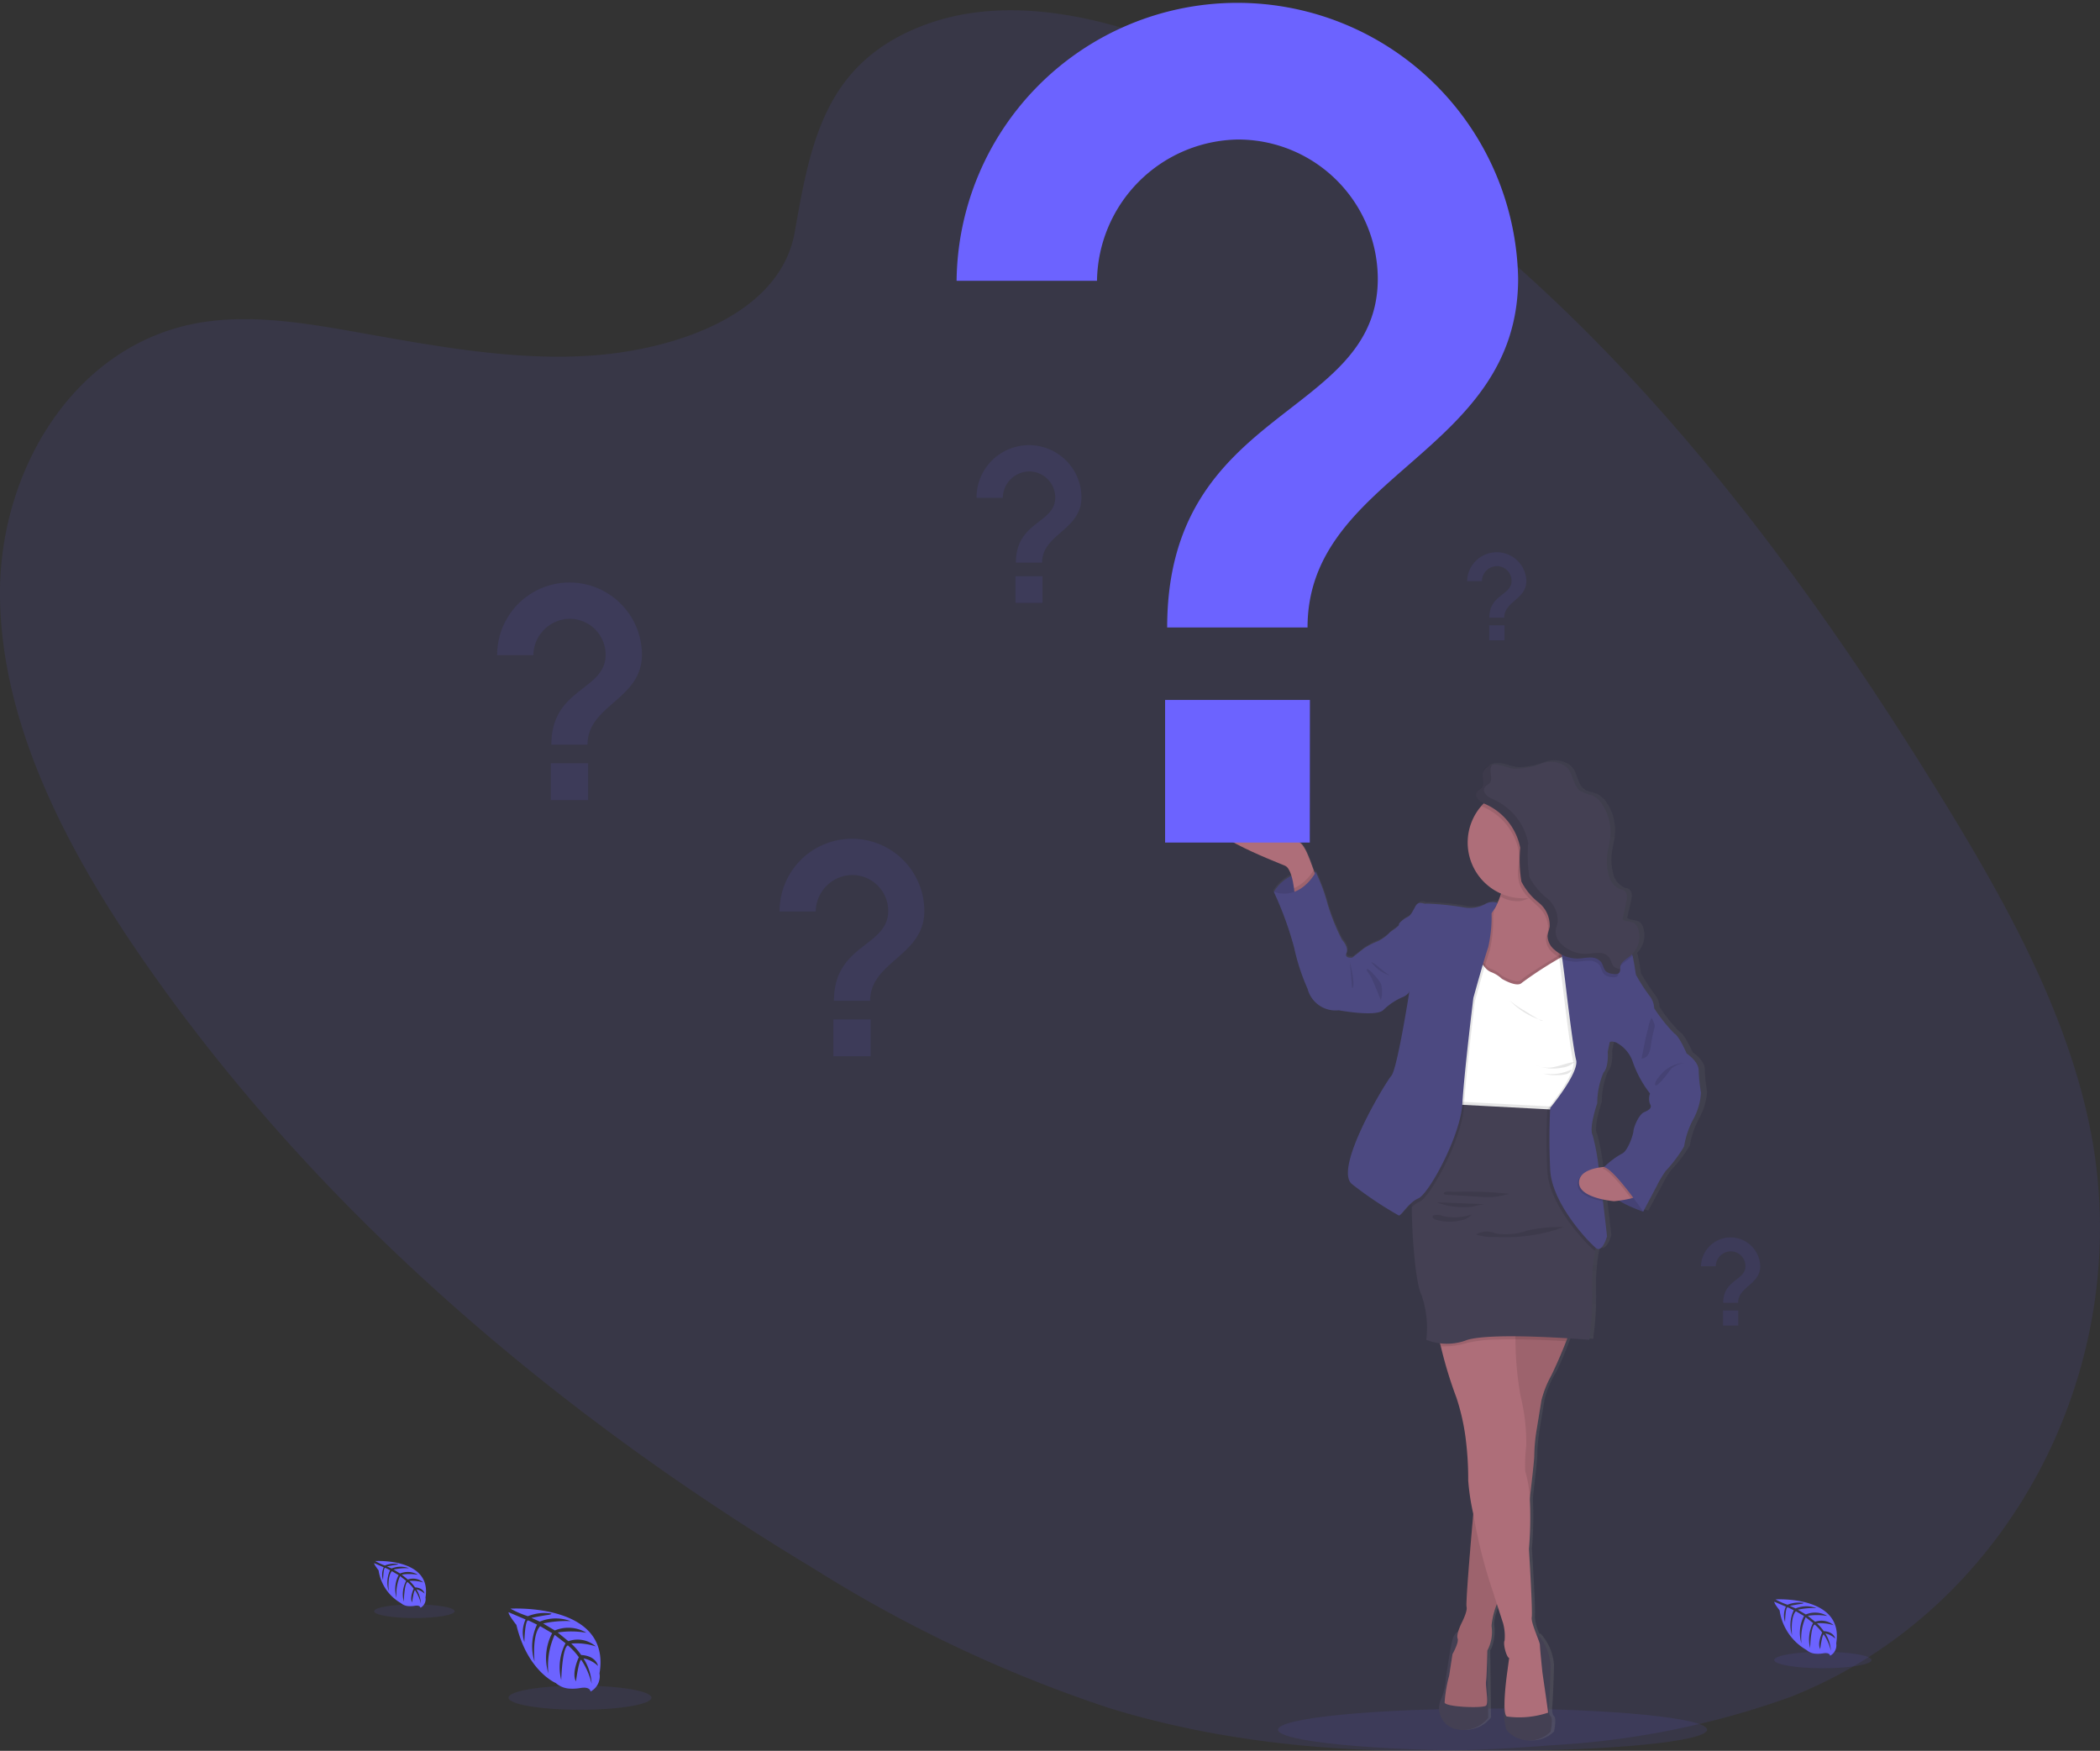 <svg xmlns="http://www.w3.org/2000/svg" xmlns:xlink="http://www.w3.org/1999/xlink" width="137.886" height="114.932" viewBox="0 0 137.886 114.932">
  <rect x="0" y="0" width="137.886" height="114.932" fill="#333333" stroke="none"/>
  <defs>
    <linearGradient id="linear-gradient" x1="0.5" y1="1" x2="0.5" gradientUnits="objectBoundingBox">
      <stop offset="0" stop-color="gray" stop-opacity="0.251"/>
      <stop offset="0.54" stop-color="gray" stop-opacity="0.122"/>
      <stop offset="1" stop-color="gray" stop-opacity="0.102"/>
    </linearGradient>
  </defs>
  <g id="グループ_1025" data-name="グループ 1025" transform="translate(-0.004 0)">
    <ellipse id="楕円形_56" data-name="楕円形 56" cx="14.087" cy="1.389" rx="14.087" ry="1.389" transform="translate(83.918 112.155)" fill="#6c63ff" opacity="0.1"/>
    <path id="パス_2314" data-name="パス 2314" d="M158.414,37.6c6.2-2.5,13.757-.349,20.207,2.782,20.258,9.838,35.017,28.513,46.742,47.538,4.246,6.889,8.278,14.082,9.874,21.772,3.25,15.653-5.226,31.858-19.641,37.537a55,55,0,0,1-15.682,3.167c-9.591.787-19.522.474-29.036-2.439a88.518,88.518,0,0,1-19.36-9.13c-17.192-10.337-32.893-23.762-44.2-40.16-4.958-7.192-9.153-15.3-9.274-23.6s4.875-16.638,13.094-18.049c3.4-.583,6.993.024,10.5.648,5.163.92,10.4,1.888,15.5,1.487,5.273-.418,12.131-2.648,13.092-8.1C151.25,45.2,152.218,40.09,158.414,37.6Z" transform="translate(-98.04 -35.832)" fill="#6c63ff" opacity="0.1"/>
    <path id="パス_2315" data-name="パス 2315" d="M341.271,800.366s6.629-.4,5.847,4.245a1.131,1.131,0,0,1-.589,1.194s-.011-.345-.68-.228a2.986,2.986,0,0,1-.72.036,1.5,1.5,0,0,1-.88-.364h0s-1.864-.769-2.588-3.816c0,0-.537-.663-.515-.835l1.118.478a2.008,2.008,0,0,0-.081,1.478s.036-1.448.251-1.415c.043.007.581.275.581.275a3.306,3.306,0,0,0-.162,2.427s-.188-1.732.367-2.325l.788.46a3.471,3.471,0,0,0-.247,2.636,4.911,4.911,0,0,1,.412-2.525l.714.549a3.4,3.4,0,0,0-.282,2.415s.056-2.117.435-2.276a4.282,4.282,0,0,1,.72.777s-.495,1.038-.188,1.586c0,0,.188-1.409.343-1.416a4.712,4.712,0,0,1,.687,1.574,3.4,3.4,0,0,0-.537-1.663,1.875,1.875,0,0,1,.953.493s-.1-.661-1.106-.718a4.325,4.325,0,0,0-.652-.751,4.081,4.081,0,0,1,1.613.187,1.81,1.81,0,0,0-1.8-.341l-.7-.574a5.8,5.8,0,0,1,1.882.019,2.294,2.294,0,0,0-2.071-.15l-.766-.459a6.937,6.937,0,0,1,1.8-.155,2.76,2.76,0,0,0-2.023.032l-.549-.246s.824-.162,1.067-.188.254-.092.254-.092a2.859,2.859,0,0,0-1.551.172A6.377,6.377,0,0,1,341.271,800.366Z" transform="translate(-307.75 -694.768)" fill="#6c63ff"/>
    <ellipse id="楕円形_57" data-name="楕円形 57" cx="4.692" cy="0.793" rx="4.692" ry="0.793" transform="translate(33.394 110.65)" fill="#6c63ff" opacity="0.1"/>
    <path id="パス_2316" data-name="パス 2316" d="M276.951,777.639s3.737-.225,3.3,2.394a.636.636,0,0,1-.331.673s-.007-.194-.383-.128a1.665,1.665,0,0,1-.405.019.832.832,0,0,1-.5-.2h0a2.98,2.98,0,0,1-1.461-2.152s-.3-.375-.291-.471l.632.275a1.135,1.135,0,0,0-.047.834s.021-.817.137-.8c.025,0,.328.158.328.158a1.873,1.873,0,0,0-.091,1.374s-.107-.977.206-1.312l.444.26a1.962,1.962,0,0,0-.137,1.486,2.789,2.789,0,0,1,.232-1.423l.4.313a1.886,1.886,0,0,0-.158,1.361s.032-1.194.246-1.283a2.448,2.448,0,0,1,.405.438s-.275.585-.106.894c0,0,.106-.794.194-.8a2.626,2.626,0,0,1,.386.887,1.923,1.923,0,0,0-.3-.938,1.049,1.049,0,0,1,.537.275s-.054-.372-.624-.405a2.426,2.426,0,0,0-.367-.423,2.3,2.3,0,0,1,.909.1,1.022,1.022,0,0,0-1.014-.192l-.4-.324a3.289,3.289,0,0,1,1.062.011,1.292,1.292,0,0,0-1.169-.084l-.431-.26a3.928,3.928,0,0,1,1.012-.087,1.551,1.551,0,0,0-1.14.018l-.309-.137s.466-.092.6-.106.144-.052.144-.052a1.618,1.618,0,0,0-.875.1A3.614,3.614,0,0,1,276.951,777.639Z" transform="translate(-252.31 -675.166)" fill="#6c63ff"/>
    <ellipse id="楕円形_58" data-name="楕円形 58" cx="2.645" cy="0.448" rx="2.645" ry="0.448" transform="translate(24.569 105.319)" fill="#6c63ff" opacity="0.1"/>
    <path id="パス_2317" data-name="パス 2317" d="M946.3,795.962s4.512-.275,3.983,2.884a.775.775,0,0,1-.4.813s-.008-.235-.463-.155a2.027,2.027,0,0,1-.49.023,1.009,1.009,0,0,1-.6-.247h0a3.577,3.577,0,0,1-1.762-2.6s-.365-.452-.35-.567l.761.324a1.369,1.369,0,0,0-.055,1.007s.025-.986.17-.961c.03,0,.4.19.4.19a2.247,2.247,0,0,0-.11,1.648s-.128-1.178.25-1.582l.536.312a2.365,2.365,0,0,0-.168,1.8,3.4,3.4,0,0,1,.275-1.718l.486.379a2.325,2.325,0,0,0-.192,1.648s.04-1.439.3-1.549a2.966,2.966,0,0,1,.489.529s-.337.707-.128,1.081c0,0,.128-.961.233-.961a3.19,3.19,0,0,1,.467,1.071,2.31,2.31,0,0,0-.364-1.132,1.277,1.277,0,0,1,.648.335s-.066-.449-.754-.489a2.929,2.929,0,0,0-.442-.511,2.778,2.778,0,0,1,1.1.126,1.237,1.237,0,0,0-1.224-.231l-.479-.391a3.956,3.956,0,0,1,1.281.012,1.559,1.559,0,0,0-1.411-.1l-.522-.312a4.753,4.753,0,0,1,1.224-.106,1.872,1.872,0,0,0-1.374.022l-.374-.168s.562-.111.727-.128.173-.063.173-.063a1.95,1.95,0,0,0-1.055.117A4.561,4.561,0,0,1,946.3,795.962Z" transform="translate(-829.714 -690.971)" fill="#6c63ff"/>
    <ellipse id="楕円形_59" data-name="楕円形 59" cx="3.193" cy="0.54" rx="3.193" ry="0.54" transform="translate(116.499 108.43)" fill="#6c63ff" opacity="0.1"/>
    <path id="パス_2318" data-name="パス 2318" d="M708.981,416.749a9.79,9.79,0,0,1-.15-1.464c0-.589-.8-1.111-.8-1.111s-.494-1.144-.824-1.313a10.084,10.084,0,0,1-1.347-1.666,1.361,1.361,0,0,0-.306-.808,11.6,11.6,0,0,1-.834-1.258h0c-.137-.168-.069-.286-.275-1.262a1.517,1.517,0,0,0-.038-.147.193.193,0,0,0-.022-.063,1.648,1.648,0,0,0,.389-1.707.686.686,0,0,0-.195-.3c-.232-.19-.6-.111-.842-.291l.254-1.124c.061-.275.092-.622-.148-.771a1.251,1.251,0,0,0-.283-.095,1.334,1.334,0,0,1-.758-.992,3.4,3.4,0,0,1-.082-1.236c.047-.4.163-.786.206-1.185a3.255,3.255,0,0,0-.5-2.107,1.623,1.623,0,0,0-.666-.629c-.254-.114-.549-.137-.787-.275-.511-.326-.485-1.1-.893-1.542a1.762,1.762,0,0,0-1.725-.29,5.209,5.209,0,0,1-1.8.347c-.393-.044-.761-.222-1.155-.264a1.217,1.217,0,0,0-.338.015V395.2a.733.733,0,0,0-.628.49.748.748,0,0,0-.019.2c0,.161.038.328.041.482a.459.459,0,0,1-.111.339c-.078.084-.194.128-.275.214a.344.344,0,0,0-.1.253c0,.244.3.46.51.559h.008c-.055.055-.11.113-.161.172a3.617,3.617,0,0,0-.909,2.4,3.667,3.667,0,0,0,2.231,3.349l-.029.089a5.117,5.117,0,0,1-.2.519,1.029,1.029,0,0,0-.863.1,2.178,2.178,0,0,1-1.365.2,18.544,18.544,0,0,0-2.507-.253c-.172.067-.511-.235-.732.169s-.324.622-.549.724-.614.42-.562.488-.563.471-.563.471a2.8,2.8,0,0,1-.835.622,4.9,4.9,0,0,0-.955.489l-.751.588s-.562.085-.391-.3-.308-.875-.308-.875a13.883,13.883,0,0,1-.955-2.335,11.878,11.878,0,0,0-.784-2.1l-.1-.01-.044-.125c-.144-.405-.331-.9-.474-1.194-.275-.556-.444-.614-.444-.614s-3.307-2.483-5.456-1.727,3.921,3.012,4.467,3.248a1.03,1.03,0,0,1,.424.661,2.827,2.827,0,0,0-1.174,1.056,22.46,22.46,0,0,1,1.347,3.634,13.964,13.964,0,0,0,.9,2.747,1.916,1.916,0,0,0,2.08,1.413s2.421.445,2.95,0a4.185,4.185,0,0,1,1.262-.845,1,1,0,0,0,.477-.337s-.8,5.048-1.194,5.486-3.864,6.105-2.618,7.119a24.886,24.886,0,0,0,3.119,2.06c.106.052.423-.477.876-.852v.293a21.737,21.737,0,0,0,.643,5.769,6.388,6.388,0,0,1,.324,2.961,2.334,2.334,0,0,0,.922.221c.016.066.036.137.054.206a27.434,27.434,0,0,0,1.037,3.36,13.662,13.662,0,0,1,.647,2.946,20.46,20.46,0,0,1,.137,2.507,14.753,14.753,0,0,0,.338,2.2h0c-.137,1.578-.4,4.621-.442,5.721h0v.08q0,.019,0,.037v.067h0a1.015,1.015,0,0,0,.008.207.672.672,0,0,1-.023.313,5.471,5.471,0,0,1-.37.882,4.214,4.214,0,0,0-.165.426.769.769,0,0,0-.4.566c-.17.657-.426,2.472-.426,2.472a4.474,4.474,0,0,1-.306,1.364,1.406,1.406,0,0,0,1.04,2.036,2.1,2.1,0,0,0,2.079-.769l-.051-4.406v-.008a.658.658,0,0,0,.076-.119v-.011c.01-.021.021-.043.03-.067l.012-.033.022-.054a.078.078,0,0,1,0-.019,2.911,2.911,0,0,0,.124-1.312v-.185a.522.522,0,0,1,.008-.091v-.016l.008-.054v-.023a.1.1,0,0,1,.011-.055.074.074,0,0,1,0-.014c.014-.063.03-.137.048-.2v-.015l.021-.066h0c.021-.07.044-.137.069-.212v-.014a.194.194,0,0,1,.023-.065v-.008c.025-.067.051-.137.076-.2l.007-.018.022-.055.007-.016.052-.122h0l.4,1.243a3.144,3.144,0,0,1,.1,1.144c-.12.218.137,1.128.306,1.144l-.158,1.144a17.528,17.528,0,0,0-.152,1.9c-.011.073-.022.137-.03.181a4.127,4.127,0,0,0,.154,1.5,2.01,2.01,0,0,0,2.95.124s.187-.842,0-1.01-.1-.775-.1-.775.085-1.5.1-2.592a3.425,3.425,0,0,0-.894-2.06l-.051.045a3.236,3.236,0,0,1-.316-1.152c.069-.387-.188-4.476-.188-4.476a24.255,24.255,0,0,0,.06-3.3h0c.022-.185.043-.368.063-.549.1-.879.187-1.63.22-2.025h0v-.047c.008-.106.012-.181.011-.217,0-.137,0-.294.014-.466.032-.472.106-1,.106-1l.357-2.172a6.789,6.789,0,0,1,.666-1.648l.047-.074h0c.015-.026.03-.055.047-.085l.007-.012c.015-.029.032-.059.047-.091l.007-.012c.055-.109.114-.234.176-.371,0-.011.01-.021.014-.032l.047-.1a.106.106,0,0,1,.018-.041c.007-.014.029-.07.044-.1a.4.4,0,0,0,.018-.043c.018-.041.037-.084.055-.128l.026-.063c.012-.032.026-.063.04-.095l.033-.084c.01-.021.018-.041.026-.062l.037-.095c0-.014.012-.029.018-.043.1-.243.191-.483.275-.7h0l.076-.2c.874.054,1.467.1,1.467.1a20.121,20.121,0,0,0,.187-3.263,12.125,12.125,0,0,1,.216-2.61c.012-.067.023-.128.034-.183l.023.019c.427.337.734-.775.734-.775s-.115-1.037-.275-2.294l-.017-.125a6.458,6.458,0,0,0,.746.114s.137-.012.326-.036a9.009,9.009,0,0,0,1.64.742l.908-1.676a6.82,6.82,0,0,1,.6-.993,9.052,9.052,0,0,0,1.228-1.615,5.685,5.685,0,0,1,.665-1.886A4.163,4.163,0,0,0,708.981,416.749Zm-3.785,1.279c-.359.151-.7.993-.716,1.246s-.393,1.363-.784,1.5a5.227,5.227,0,0,0-1.161.86c-.113.01-.24.025-.374.047a13.089,13.089,0,0,0-.393-2.118c-.275-.505.3-2.121.3-2.121a5.135,5.135,0,0,1,.412-2.019c.356-.387.275-1.364.275-1.364s.085-.4.12-.588.507,0,.511,0h0a2.235,2.235,0,0,1,1.058,1.261,7.236,7.236,0,0,0,1.143,2.07s-.154.455,0,.687S705.554,417.877,705.2,418.028Z" transform="translate(-596.89 -345.103)" fill="url(#linear-gradient)"/>
    <path id="パス_2319" data-name="パス 2319" d="M707,449.521a2.747,2.747,0,0,1,2.747-1.294v1.966h-1.194l-.934-.236Z" transform="translate(-623.354 -390.979)" fill="#4c4981"/>
    <path id="パス_2320" data-name="パス 2320" d="M707,449.521a2.747,2.747,0,0,1,2.747-1.294v1.966h-1.194l-.934-.236Z" transform="translate(-623.354 -390.979)" opacity="0.1"/>
    <path id="パス_2321" data-name="パス 2321" d="M684,425.03l-1.463,1.025s-.012-.2-.049-.485c-.073-.53-.236-1.325-.589-1.479-.537-.236-6.516-2.486-4.4-3.243s5.375,1.724,5.375,1.724.167.058.435.611c.137.291.326.787.467,1.192C683.911,424.741,684,425.03,684,425.03Z" transform="translate(-597.518 -367.261)" fill="#ae6e79"/>
    <path id="パス_2322" data-name="パス 2322" d="M712.18,431.588l.166-.078.467.533-.382.814-.651-.261.151-.651Z" transform="translate(-614.011 -372.241)" fill="#4c4981"/>
    <path id="パス_2323" data-name="パス 2323" d="M787.5,810.995s-.42-.049-.588.606-.42,2.472-.42,2.472a4.469,4.469,0,0,1-.3,1.361,1.409,1.409,0,0,0,1.025,2.031,2.066,2.066,0,0,0,2.049-.768l-.051-4.4Z" transform="translate(-691.544 -703.944)" fill="#444053"/>
    <path id="パス_2324" data-name="パス 2324" d="M819.052,812.44a3.417,3.417,0,0,1,.882,2.052c-.016,1.091-.1,2.586-.1,2.586s-.083.606.1.773,0,1.008,0,1.008a1.962,1.962,0,0,1-2.906-.124,4.2,4.2,0,0,1-.151-1.493c.107-.585.407-3.215.407-3.215Z" transform="translate(-718.116 -705.191)" fill="#444053"/>
    <path id="パス_2325" data-name="パス 2325" d="M796.882,660.4a28.035,28.035,0,0,1-1.294,3.123,6.724,6.724,0,0,0-.654,1.648l-.353,2.166a12.127,12.127,0,0,0-.118,1.461c.017.487-.874,7.591-.874,7.591l-1.411,1.8a4.609,4.609,0,0,0-.52,1.785,2.593,2.593,0,0,1-.275,1.612s-.033,1.648-.084,2.015.185,1.412,0,1.6-2.654.1-2.721-.2a8.96,8.96,0,0,1,.3-1.764l.218-1.411s.437-.772.337-1.025.184-.839.2-.89.471-.874.387-1.192.529-7.1.529-7.1l1.729-12.143Z" transform="translate(-693.721 -573.241)" fill="#ae6e79"/>
    <path id="パス_2326" data-name="パス 2326" d="M796.882,660.422s-.137.382-.325.883a17.109,17.109,0,0,1-.968,2.24,6.811,6.811,0,0,0-.655,1.648l-.353,2.167a12.173,12.173,0,0,0-.117,1.461c0,.192-.129,1.419-.294,2.832-.254,2.161-.58,4.759-.58,4.759l-1.411,1.8s-.071.137-.161.354a3.294,3.294,0,0,0-.36,1.426,2.6,2.6,0,0,1-.275,1.612s-.034,1.648-.084,2.015.185,1.411,0,1.6-2.654.1-2.721-.2a8.979,8.979,0,0,1,.3-1.764l.218-1.412s.437-.772.335-1.025.185-.839.2-.89.471-.874.387-1.192c-.065-.243.275-4.222.433-6.109.054-.593.088-.979.088-.979l1.487-10.447.121-.842.121-.854Z" transform="translate(-693.721 -573.258)" opacity="0.1"/>
    <path id="パス_2327" data-name="パス 2327" d="M792.274,690.907a5.932,5.932,0,0,1-2.71.253c-.341-.2,0-2.7,0-2.7l.155-1.141c-.166-.018-.419-.924-.3-1.143a3.2,3.2,0,0,0-.1-1.141l-.4-1.236-.242-.757a33.613,33.613,0,0,1-1.315-5.185,15.011,15.011,0,0,1-.332-2.189,20.758,20.758,0,0,0-.137-2.5,14.211,14.211,0,0,0-.637-2.939,27.687,27.687,0,0,1-1.022-3.353c-.151-.581-.255-1-.255-1s2.538-.213,4.078-.287c.707-.034,1.2-.038,1.147.019a2.091,2.091,0,0,0-.07.811,21.165,21.165,0,0,0,.338,3.725,12.857,12.857,0,0,1,.37,3.241,10.229,10.229,0,0,0-.067,1.68,7.553,7.553,0,0,1,.3,1.823,24.645,24.645,0,0,1-.058,3.281s.251,4.082.184,4.468.537,1.6.537,1.831.168,1.831.168,1.831S792.262,690.723,792.274,690.907Z" transform="translate(-690.623 -578.483)" fill="#ae6e79"/>
    <path id="パス_2328" data-name="パス 2328" d="M808.169,448.264l-.288.312-.188.2-1.1,1.181-2.839.32-1.511-.4-.374-.1s0-.758.067-1.667c.1-1.166.326-2.582.874-2.968a2.182,2.182,0,0,0,.639-.809,4.55,4.55,0,0,0,.275-.678c.011-.03.019-.059.029-.089a7.571,7.571,0,0,0,.267-1.246s.363-.2.867-.434c1.314-.614,3.585-1.461,2.8.434a7.414,7.414,0,0,0-.3.852c-.012.043-.023.085-.033.126a2.757,2.757,0,0,0,.107,2.048h0a1.282,1.282,0,0,0,.114.174.917.917,0,0,0,.191.194l.327,2.075.027.172Z" transform="translate(-705.193 -384.902)" fill="#ae6e79"/>
    <path id="パス_2329" data-name="パス 2329" d="M819.337,443.055c-.15.36.073-.294,0,0-.6.426-2.01,1.639-2.8,1.639a2.2,2.2,0,0,1-1.155-.3,7.482,7.482,0,0,0,.3-1.334S820.429,440.434,819.337,443.055Z" transform="translate(-716.848 -385.537)" opacity="0.1"/>
    <path id="パス_2330" data-name="パス 2330" d="M807,411.3a3.665,3.665,0,0,1-3.279,3.641c-.126.012-.254.021-.383.021A3.662,3.662,0,1,1,807,411.3Z" transform="translate(-703.304 -355.992)" fill="#ae6e79"/>
    <path id="パス_2331" data-name="パス 2331" d="M799.855,495.6l-.522,1.361s-.424.018-1.086.038c-2.235.071-7.159.162-7.379-.412a1.463,1.463,0,0,1-.077-.452,8.855,8.855,0,0,1,.379-2.218s.235-2.688.235-2.8-.2-2-.2-2l.4-1.511,1.125-.79s.5.773.806.839a2.1,2.1,0,0,1,.706.438s.99.6,1.31.268,2.8-1.814,2.8-1.814l1.31,1.445Z" transform="translate(-695.635 -424.054)" opacity="0.1"/>
    <path id="パス_2332" data-name="パス 2332" d="M799.881,497.117l-.522,1.36s-.424.019-1.086.04h-.065c-.286.01-.613.019-.961.026a41.366,41.366,0,0,1-5.5-.137c-.481-.069-.8-.168-.847-.3a1.218,1.218,0,0,1-.06-.25c-.008-.063-.014-.137-.016-.2a8.857,8.857,0,0,1,.379-2.218s.235-2.688.235-2.8-.2-2-.2-2l.4-1.511.773-.541.352-.247a5.285,5.285,0,0,0,.386.508,1.027,1.027,0,0,0,.42.331,2.1,2.1,0,0,1,.706.438s.99.6,1.31.268a25.465,25.465,0,0,1,2.452-1.6c.214-.13.353-.212.353-.212l.176.2,1.134,1.25Z" transform="translate(-695.661 -425.366)" fill="#fff"/>
    <path id="パス_2333" data-name="パス 2333" d="M718.152,448.085l-1.463,1.025s-.012-.2-.049-.485a2.96,2.96,0,0,0,1.288-1.195C718.063,447.8,718.152,448.085,718.152,448.085Z" transform="translate(-631.67 -390.316)" opacity="0.1"/>
    <path id="パス_2334" data-name="パス 2334" d="M714.924,452.408l-.318-.085a2.77,2.77,0,0,1-.824.622,4.814,4.814,0,0,0-.939.486l-.74.588s-.55.085-.386-.3-.3-.874-.3-.874a13.851,13.851,0,0,1-.941-2.335,11.74,11.74,0,0,0-.777-2.1s-.975,1.9-2.755,1.294a22.522,22.522,0,0,1,1.327,3.628,13.949,13.949,0,0,0,.89,2.737,1.9,1.9,0,0,0,2.049,1.412s2.386.444,2.906,0a4.213,4.213,0,0,1,1.236-.843,1.02,1.02,0,0,0,.47-.335v-2Z" transform="translate(-623.302 -391.162)" fill="#4c4981"/>
    <path id="パス_2335" data-name="パス 2335" d="M743.3,491.33s.42,1.563.151,1.731Z" transform="translate(-654.668 -428.186)" opacity="0.1"/>
    <path id="パス_2336" data-name="パス 2336" d="M798.256,558.714c-2.235.071-7.159.161-7.379-.412a1.463,1.463,0,0,1-.077-.452l7.3.385Z" transform="translate(-695.644 -485.57)" opacity="0.1"/>
    <path id="パス_2337" data-name="パス 2337" d="M793.8,660.4s-.137.382-.326.883c-.927-.056-2.155-.115-3.321-.124-.412,0-.816,0-1.2.014a9.029,9.029,0,0,0-1.957.217,5.188,5.188,0,0,1-1.744.225c-.151-.581-.256-1-.256-1s2.538-.213,4.078-.287l.121-.854Z" transform="translate(-690.641 -573.241)" opacity="0.1"/>
    <path id="パス_2338" data-name="パス 2338" d="M785.355,567.733l-.286.6s-.04.18-.091.466a11.9,11.9,0,0,0-.212,2.61,20.643,20.643,0,0,1-.185,3.258s-6.181-.521-7.994,0a3.666,3.666,0,0,1-2.706,0,6.5,6.5,0,0,0-.319-2.956c-.367-.687-.625-3.752-.633-5.769a5.084,5.084,0,0,1,.164-1.777,53.034,53.034,0,0,0,1.948-4.989l.36.019.962.051,5.467.288.858.045.091.275Z" transform="translate(-680.228 -486.717)" fill="#444053"/>
    <path id="パス_2339" data-name="パス 2339" d="M867.347,591.743l.051.538s-2.707-.882-2.57-1.966,0-.961,0-.961l2.176.184Z" transform="translate(-759.5 -512.743)" fill="#4c4981"/>
    <path id="パス_2340" data-name="パス 2340" d="M867.347,591.743l.051.538s-2.707-.882-2.57-1.966,0-.961,0-.961l2.176.184Z" transform="translate(-759.5 -512.743)" opacity="0.1"/>
    <path id="パス_2341" data-name="パス 2341" d="M753.871,491.747a2.412,2.412,0,0,0,.953.5.619.619,0,0,1-.275-.137c-.194-.137-.378-.287-.565-.433a1.772,1.772,0,0,0-.525-.363A2.89,2.89,0,0,0,753.871,491.747Z" transform="translate(-663.433 -428.169)" opacity="0.1"/>
    <path id="パス_2342" data-name="パス 2342" d="M752.069,495.425a1.215,1.215,0,0,1,.209.331,2,2,0,0,1-.015,1.04l-.434-1.047c-.076-.179-.151-.357-.242-.527-.04-.073-.29-.376-.261-.44C751.4,494.6,751.987,495.325,752.069,495.425Z" transform="translate(-661.589 -431.14)" opacity="0.1"/>
    <path id="パス_2343" data-name="パス 2343" d="M834,539.519a1.4,1.4,0,0,0,.79-.369c-.446.056-.869.232-1.309.324a1.945,1.945,0,0,1-1.22-.113A3,3,0,0,0,834,539.519Z" transform="translate(-731.409 -469.438)" opacity="0.1"/>
    <path id="パス_2344" data-name="パス 2344" d="M821.979,511.108a.306.306,0,0,1-.227-.056q-.5-.288-.992-.6a6.593,6.593,0,0,1-.971-.67A4.941,4.941,0,0,0,821.979,511.108Z" transform="translate(-720.652 -444.102)" opacity="0.1"/>
    <path id="パス_2345" data-name="パス 2345" d="M836.773,543.306a2.092,2.092,0,0,0,.525-.043.7.7,0,0,0,.431-.283.248.248,0,0,0-.183.029,3.081,3.081,0,0,1-1.687.2A2.436,2.436,0,0,0,836.773,543.306Z" transform="translate(-734.515 -472.737)" opacity="0.1"/>
    <path id="パス_2346" data-name="パス 2346" d="M792.5,601.256a5.509,5.509,0,0,1-1.073.21,6.467,6.467,0,0,1-.849-.016l-1.374-.086-.687-.044c-.081,0-.412,0-.249-.163.082-.08.541-.029.659-.033q.342-.011.687-.012c.455,0,.911,0,1.365.027C791.49,601.162,791.991,601.2,792.5,601.256Z" transform="translate(-693.422 -522.888)" opacity="0.1"/>
    <path id="パス_2347" data-name="パス 2347" d="M788,606.318a5.552,5.552,0,0,0-.775.159,5.151,5.151,0,0,1-.81.032,4.519,4.519,0,0,1-1.562-.319C785.9,606.243,786.949,606.275,788,606.318Z" transform="translate(-690.511 -527.27)" opacity="0.1"/>
    <path id="パス_2348" data-name="パス 2348" d="M783.336,612.084a2.253,2.253,0,0,1,.3.082,3.515,3.515,0,0,0,1.786-.126,1.047,1.047,0,0,1-.677.376,3.138,3.138,0,0,1-1.319.048c-.137-.028-.482-.077-.549-.22C782.763,612.034,783.207,612.063,783.336,612.084Z" transform="translate(-688.793 -532.317)" opacity="0.1"/>
    <path id="パス_2349" data-name="パス 2349" d="M804.574,618.352a4.5,4.5,0,0,1,.514.137,4.345,4.345,0,0,0,1.985-.21,9.241,9.241,0,0,1,2.4-.223,2.375,2.375,0,0,0-.515.169c-.185.056-.374.109-.562.155-.369.091-.745.165-1.122.218a11.539,11.539,0,0,1-2.3.1,3.335,3.335,0,0,1-1.262-.161A1.391,1.391,0,0,1,804.574,618.352Z" transform="translate(-706.781 -537.501)" opacity="0.1"/>
    <path id="パス_2350" data-name="パス 2350" d="M778.268,464.522a8.87,8.87,0,0,1-.218,2.253c-.08.22-.2.625-.338,1.08-.147.5-.308,1.069-.431,1.511s-.206.739-.206.739-.567,4.621-.714,6.822a.537.537,0,0,1-.008.115c-.008.124-.022.253-.043.386-.327,2.187-2.213,5.559-2.846,5.828a1.885,1.885,0,0,0-.533.367,5.086,5.086,0,0,1,.164-1.777,53.015,53.015,0,0,0,1.948-4.989l.36.019c-.008-.063-.014-.137-.016-.2a8.855,8.855,0,0,1,.379-2.218s.235-2.688.235-2.8-.2-2-.2-2l.4-1.511.773-.541c.1-1.166.326-2.582.874-2.968a2.182,2.182,0,0,0,.639-.809c.109.015-.089-.081-.089-.081Z" transform="translate(-680.228 -404.386)" opacity="0.1"/>
    <path id="パス_2351" data-name="パス 2351" d="M752.226,462.782a1,1,0,0,0-.85.1,2.125,2.125,0,0,1-1.345.2,18.226,18.226,0,0,0-2.472-.253c-.172.067-.5-.235-.723.169s-.319.621-.537.721-.606.42-.55.488-.549.47-.549.47l1.225,3.983s-.79,5.038-1.176,5.475-3.813,6.1-2.586,7.105a24.412,24.412,0,0,0,3.074,2.06c.137.067.621-.839,1.293-1.125s2.755-4.066,2.884-6.215.722-6.936.722-6.936.723-2.621.974-3.327a8.871,8.871,0,0,0,.219-2.253Z" transform="translate(-653.891 -403.513)" fill="#4c4981"/>
    <path id="パス_2352" data-name="パス 2352" d="M840.953,492.933l-.286.6s-.04.18-.091.466a.256.256,0,0,1-.137-.062c-.42-.337-2.884-2.872-3.007-5.123-.086-1.661-.045-3.092-.018-3.729.008-.2.016-.321.016-.347h0s1.915-2.319,1.7-3.14-.723-5.219-.723-5.219l-.074-.577-.128-.975-.3-2.36.316.074a.916.916,0,0,0,.191.194l.327,2.075,1.134,1.25.185,7.609-.522,1.36s-.424.019-1.086.04h-.065Z" transform="translate(-735.827 -411.917)" opacity="0.1"/>
    <path id="パス_2353" data-name="パス 2353" d="M843.166,479.742s-.47-.185-.5,0-.118.587-.118.587.084.975-.275,1.361a5.063,5.063,0,0,0-.412,2.015s-.566,1.612-.3,2.117a13.58,13.58,0,0,1,.4,2.2c.1.687.191,1.441.275,2.13.152,1.253.266,2.29.266,2.29s-.3,1.108-.724.772-2.884-2.872-3.005-5.123c-.082-1.581-.049-2.954-.022-3.632.011-.287.022-.449.022-.449s1.915-2.319,1.7-3.141-.723-5.219-.723-5.219l-.088-.68-.095-.731-.022-.161-.3-2.335h0a10.444,10.444,0,0,1,2.187.687,7.513,7.513,0,0,0,1.786.6,1.343,1.343,0,0,1,.953.978c.015.047.026.1.037.147.2.975.137,1.092.275,1.261A37.745,37.745,0,0,1,843.166,479.742Z" transform="translate(-736.981 -411.287)" fill="#4c4981"/>
    <path id="パス_2354" data-name="パス 2354" d="M853.82,592.38c-.687-.137-1.706-.455-1.682-1.155.021-.655.809-.891,1.406-.975C853.64,590.934,853.735,591.691,853.82,592.38Z" transform="translate(-748.556 -513.52)" opacity="0.1"/>
    <path id="パス_2355" data-name="パス 2355" d="M856.58,591.1c-.027.059-.137.11-.294.155a7.927,7.927,0,0,1-1.117.183s-2.335-.185-2.3-1.244c.025-.76,1.08-.961,1.672-1.007a3.864,3.864,0,0,1,.394-.016S856.681,590.882,856.58,591.1Z" transform="translate(-749.186 -512.587)" fill="#ae6e79"/>
    <path id="パス_2356" data-name="パス 2356" d="M866.287,591.1c-.027.059-.137.11-.294.155-.608-.815-1.457-1.86-1.874-1.952l.126-.117a3.864,3.864,0,0,1,.394-.016S866.388,590.882,866.287,591.1Z" transform="translate(-758.893 -512.587)" opacity="0.1"/>
    <path id="パス_2357" data-name="パス 2357" d="M866.338,497.69l.687.1a11.915,11.915,0,0,0,.824,1.26,1.374,1.374,0,0,1,.3.806,10.323,10.323,0,0,0,1.327,1.662c.319.168.806,1.31.806,1.31s.79.521.79,1.108a9.868,9.868,0,0,0,.151,1.461,4.145,4.145,0,0,1-.453,1.648,5.628,5.628,0,0,0-.655,1.879,8.887,8.887,0,0,1-1.209,1.612,6.834,6.834,0,0,0-.588.992l-.89,1.68s-1.882-2.772-2.57-2.923a5.41,5.41,0,0,1,1.158-.874c.386-.135.757-1.236.773-1.494s.353-1.092.7-1.236.538-.3.387-.538a1,1,0,0,1,0-.687,7.253,7.253,0,0,1-1.126-2.06,2.243,2.243,0,0,0-1.041-1.26l-.52-1.277Z" transform="translate(-759.532 -433.673)" fill="#4c4981"/>
    <path id="パス_2358" data-name="パス 2358" d="M889.868,540.114a2.18,2.18,0,0,1,1.356-.514,1.652,1.652,0,0,0-.887.347,2.1,2.1,0,0,0-.246.313c-.08.114-.728.938-.824.808C889.106,540.877,889.738,540.225,889.868,540.114Z" transform="translate(-780.564 -469.827)" opacity="0.1"/>
    <path id="パス_2359" data-name="パス 2359" d="M882.73,520.763a.581.581,0,0,0,.479-.339,1.906,1.906,0,0,0,.15-.6,8.885,8.885,0,0,1,.207-1.021.472.472,0,0,0-.029-.412,1.4,1.4,0,0,0-.148-.3,1.83,1.83,0,0,0-.21.641c-.063.228-.121.457-.176.687C882.974,519.528,882.746,520.763,882.73,520.763Z" transform="translate(-774.947 -451.271)" opacity="0.1"/>
    <path id="パス_2360" data-name="パス 2360" d="M816.031,418.717a1.414,1.414,0,0,1-.232.239c-.275.218-.639.4-.673.747a.806.806,0,0,1-.041.331c-.088.151-.3.137-.475.108a.824.824,0,0,1-.4-.148c-.18-.154-.2-.428-.334-.622a.847.847,0,0,0-.687-.3c-.257-.008-.512.049-.769.06a2.111,2.111,0,0,1-.493-.033,1.564,1.564,0,0,1-.159-.033,2.054,2.054,0,0,1-.335-.114,1.472,1.472,0,0,1-.163-.077,2.172,2.172,0,0,1-.474-.33,1.178,1.178,0,0,1-.44-.891c.012-.21.107-.4.137-.611a1.916,1.916,0,0,0-.718-1.578c-.17-.169-.352-.332-.522-.5a2.512,2.512,0,0,1-.614-.876,2.61,2.61,0,0,1-.11-1.1,7.572,7.572,0,0,0,.032-1.129,3.967,3.967,0,0,0-2.406-2.915l-.051-.026a3.66,3.66,0,1,1,4.924,5.357c-.012.043-.023.085-.033.126a2.757,2.757,0,0,0,.107,2.048h0a10.444,10.444,0,0,1,2.187.687,7.515,7.515,0,0,0,1.786.6A1.343,1.343,0,0,1,816.031,418.717Z" transform="translate(-708.842 -356.006)" opacity="0.1"/>
    <path id="パス_2361" data-name="パス 2361" d="M803.716,397.72c.076-.087.19-.13.266-.214.238-.258,0-.68.087-1.021a.847.847,0,0,1,.945-.5c.387.04.75.218,1.137.262a5,5,0,0,0,1.771-.346,1.7,1.7,0,0,1,1.7.288c.4.449.376,1.214.879,1.54a4.993,4.993,0,0,0,.776.275,1.594,1.594,0,0,1,.657.628,3.288,3.288,0,0,1,.5,2.1c-.043.4-.158.786-.2,1.184a3.446,3.446,0,0,0,.082,1.236,1.317,1.317,0,0,0,.746.989,1.259,1.259,0,0,1,.275.095c.238.148.206.5.146.769l-.245,1.128c.235.179.6.1.824.29a.686.686,0,0,1,.192.3,1.648,1.648,0,0,1-.493,1.8c-.275.218-.639.4-.673.746a.775.775,0,0,1-.041.331c-.086.151-.3.137-.475.109a.825.825,0,0,1-.4-.148c-.181-.154-.2-.429-.334-.622a.85.85,0,0,0-.687-.3c-.258-.008-.512.049-.771.062a2.277,2.277,0,0,1-1.619-.585,1.183,1.183,0,0,1-.441-.893c.012-.209.107-.4.137-.611a1.921,1.921,0,0,0-.718-1.578,4.187,4.187,0,0,1-1.137-1.38,8.6,8.6,0,0,1-.078-2.221,3.966,3.966,0,0,0-2.406-2.916C803.853,398.387,803.421,398.056,803.716,397.72Z" transform="translate(-706.7 -345.782)" fill="#444053"/>
    <path id="パス_2362" data-name="パス 2362" d="M812.631,410.381c-.181-.155-.2-.429-.334-.622a.853.853,0,0,0-.687-.3c-.258-.008-.514.049-.771.062a2.271,2.271,0,0,1-1.625-.587,1.178,1.178,0,0,1-.44-.891c.012-.21.107-.405.137-.611a1.919,1.919,0,0,0-.718-1.58,4.2,4.2,0,0,1-1.137-1.38,8.973,8.973,0,0,1-.077-2.221,3.972,3.972,0,0,0-2.406-2.916c-.266-.13-.7-.461-.4-.8.074-.087.188-.13.265-.214.238-.257,0-.68.088-1.019a.559.559,0,0,1,.087-.188.733.733,0,0,0-.62.49c-.084.341.151.762-.086,1.021-.077.084-.191.128-.266.213-.3.337.137.669.4.8a3.968,3.968,0,0,1,2.406,2.916,8.607,8.607,0,0,0,.078,2.222,4.145,4.145,0,0,0,1.137,1.38,1.9,1.9,0,0,1,.718,1.578,5.271,5.271,0,0,0-.137.611,1.18,1.18,0,0,0,.441.891,2.265,2.265,0,0,0,1.624.586c.258-.012.512-.069.771-.062a.854.854,0,0,1,.687.3c.137.194.152.468.334.622a.824.824,0,0,0,.4.147c.172.032.389.043.475-.107a.371.371,0,0,0,.039-.2A.789.789,0,0,1,812.631,410.381Z" transform="translate(-706.632 -346.908)" opacity="0.1"/>
    <path id="パス_2363" data-name="パス 2363" d="M578.52,86.92h-9.5V77.558h9.508ZM578.383,72.8h-9.226c0-14.548,13.829-13.7,13.829-22.9a9.172,9.172,0,0,0-9.219-9.131,9.409,9.409,0,0,0-9.218,9.275H555.33A18.437,18.437,0,0,1,592.2,49.9c0,11.509-13.827,12.819-13.827,22.9Z" transform="translate(-492.516 -31.61)" fill="#6c63ff"/>
    <path id="パス_2364" data-name="パス 2364" d="M341.672,324.289h-2.45v-2.42h2.45Zm-.037-3.64h-2.376c0-3.75,3.564-3.531,3.564-5.906a2.365,2.365,0,0,0-2.376-2.356,2.427,2.427,0,0,0-2.371,2.39H335.7a4.753,4.753,0,1,1,9.507-.037c-.008,2.967-3.572,3.3-3.572,5.9Z" transform="translate(-303.053 -271.767)" fill="#6c63ff" opacity="0.1"/>
    <path id="パス_2365" data-name="パス 2365" d="M476.683,446.734h-2.45V444.32h2.45Zm-.036-3.638h-2.376c0-3.751,3.564-3.531,3.564-5.906a2.364,2.364,0,0,0-2.376-2.354,2.427,2.427,0,0,0-2.383,2.393H470.7a4.753,4.753,0,1,1,9.507-.037C480.21,440.157,476.647,440.5,476.647,443.1Z" transform="translate(-419.51 -377.398)" fill="#6c63ff" opacity="0.1"/>
    <path id="パス_2366" data-name="パス 2366" d="M569.192,254.718h-1.776v-1.746h1.776Zm-.026-2.639h-1.722c0-2.717,2.584-2.559,2.584-4.279a1.714,1.714,0,0,0-1.722-1.706,1.758,1.758,0,0,0-1.722,1.733H564.86a3.445,3.445,0,0,1,6.89-.027C571.747,249.95,569.166,250.2,569.166,252.079Z" transform="translate(-500.737 -215.147)" fill="#6c63ff" opacity="0.1"/>
    <path id="パス_2367" data-name="パス 2367" d="M801.824,301.253h-1v-.989h1Zm-.015-1.49h-.979c0-1.536,1.46-1.446,1.46-2.419a.961.961,0,0,0-.972-.961.994.994,0,0,0-.974.979h-.974a1.948,1.948,0,0,1,3.894-.015C803.269,298.554,801.809,298.7,801.809,299.763Z" transform="translate(-703.037 -259.218)" fill="#6c63ff" opacity="0.1"/>
    <path id="パス_2368" data-name="パス 2368" d="M913.619,628.724h-1v-.989h1Zm-.015-1.49h-.974c0-1.537,1.461-1.446,1.461-2.419a.968.968,0,0,0-.974-.961.993.993,0,0,0-.974.979h-.974a1.948,1.948,0,0,1,3.894-.015c.006,1.213-1.455,1.352-1.455,2.416Z" transform="translate(-799.481 -541.71)" fill="#6c63ff" opacity="0.1"/>
  </g>
</svg>
